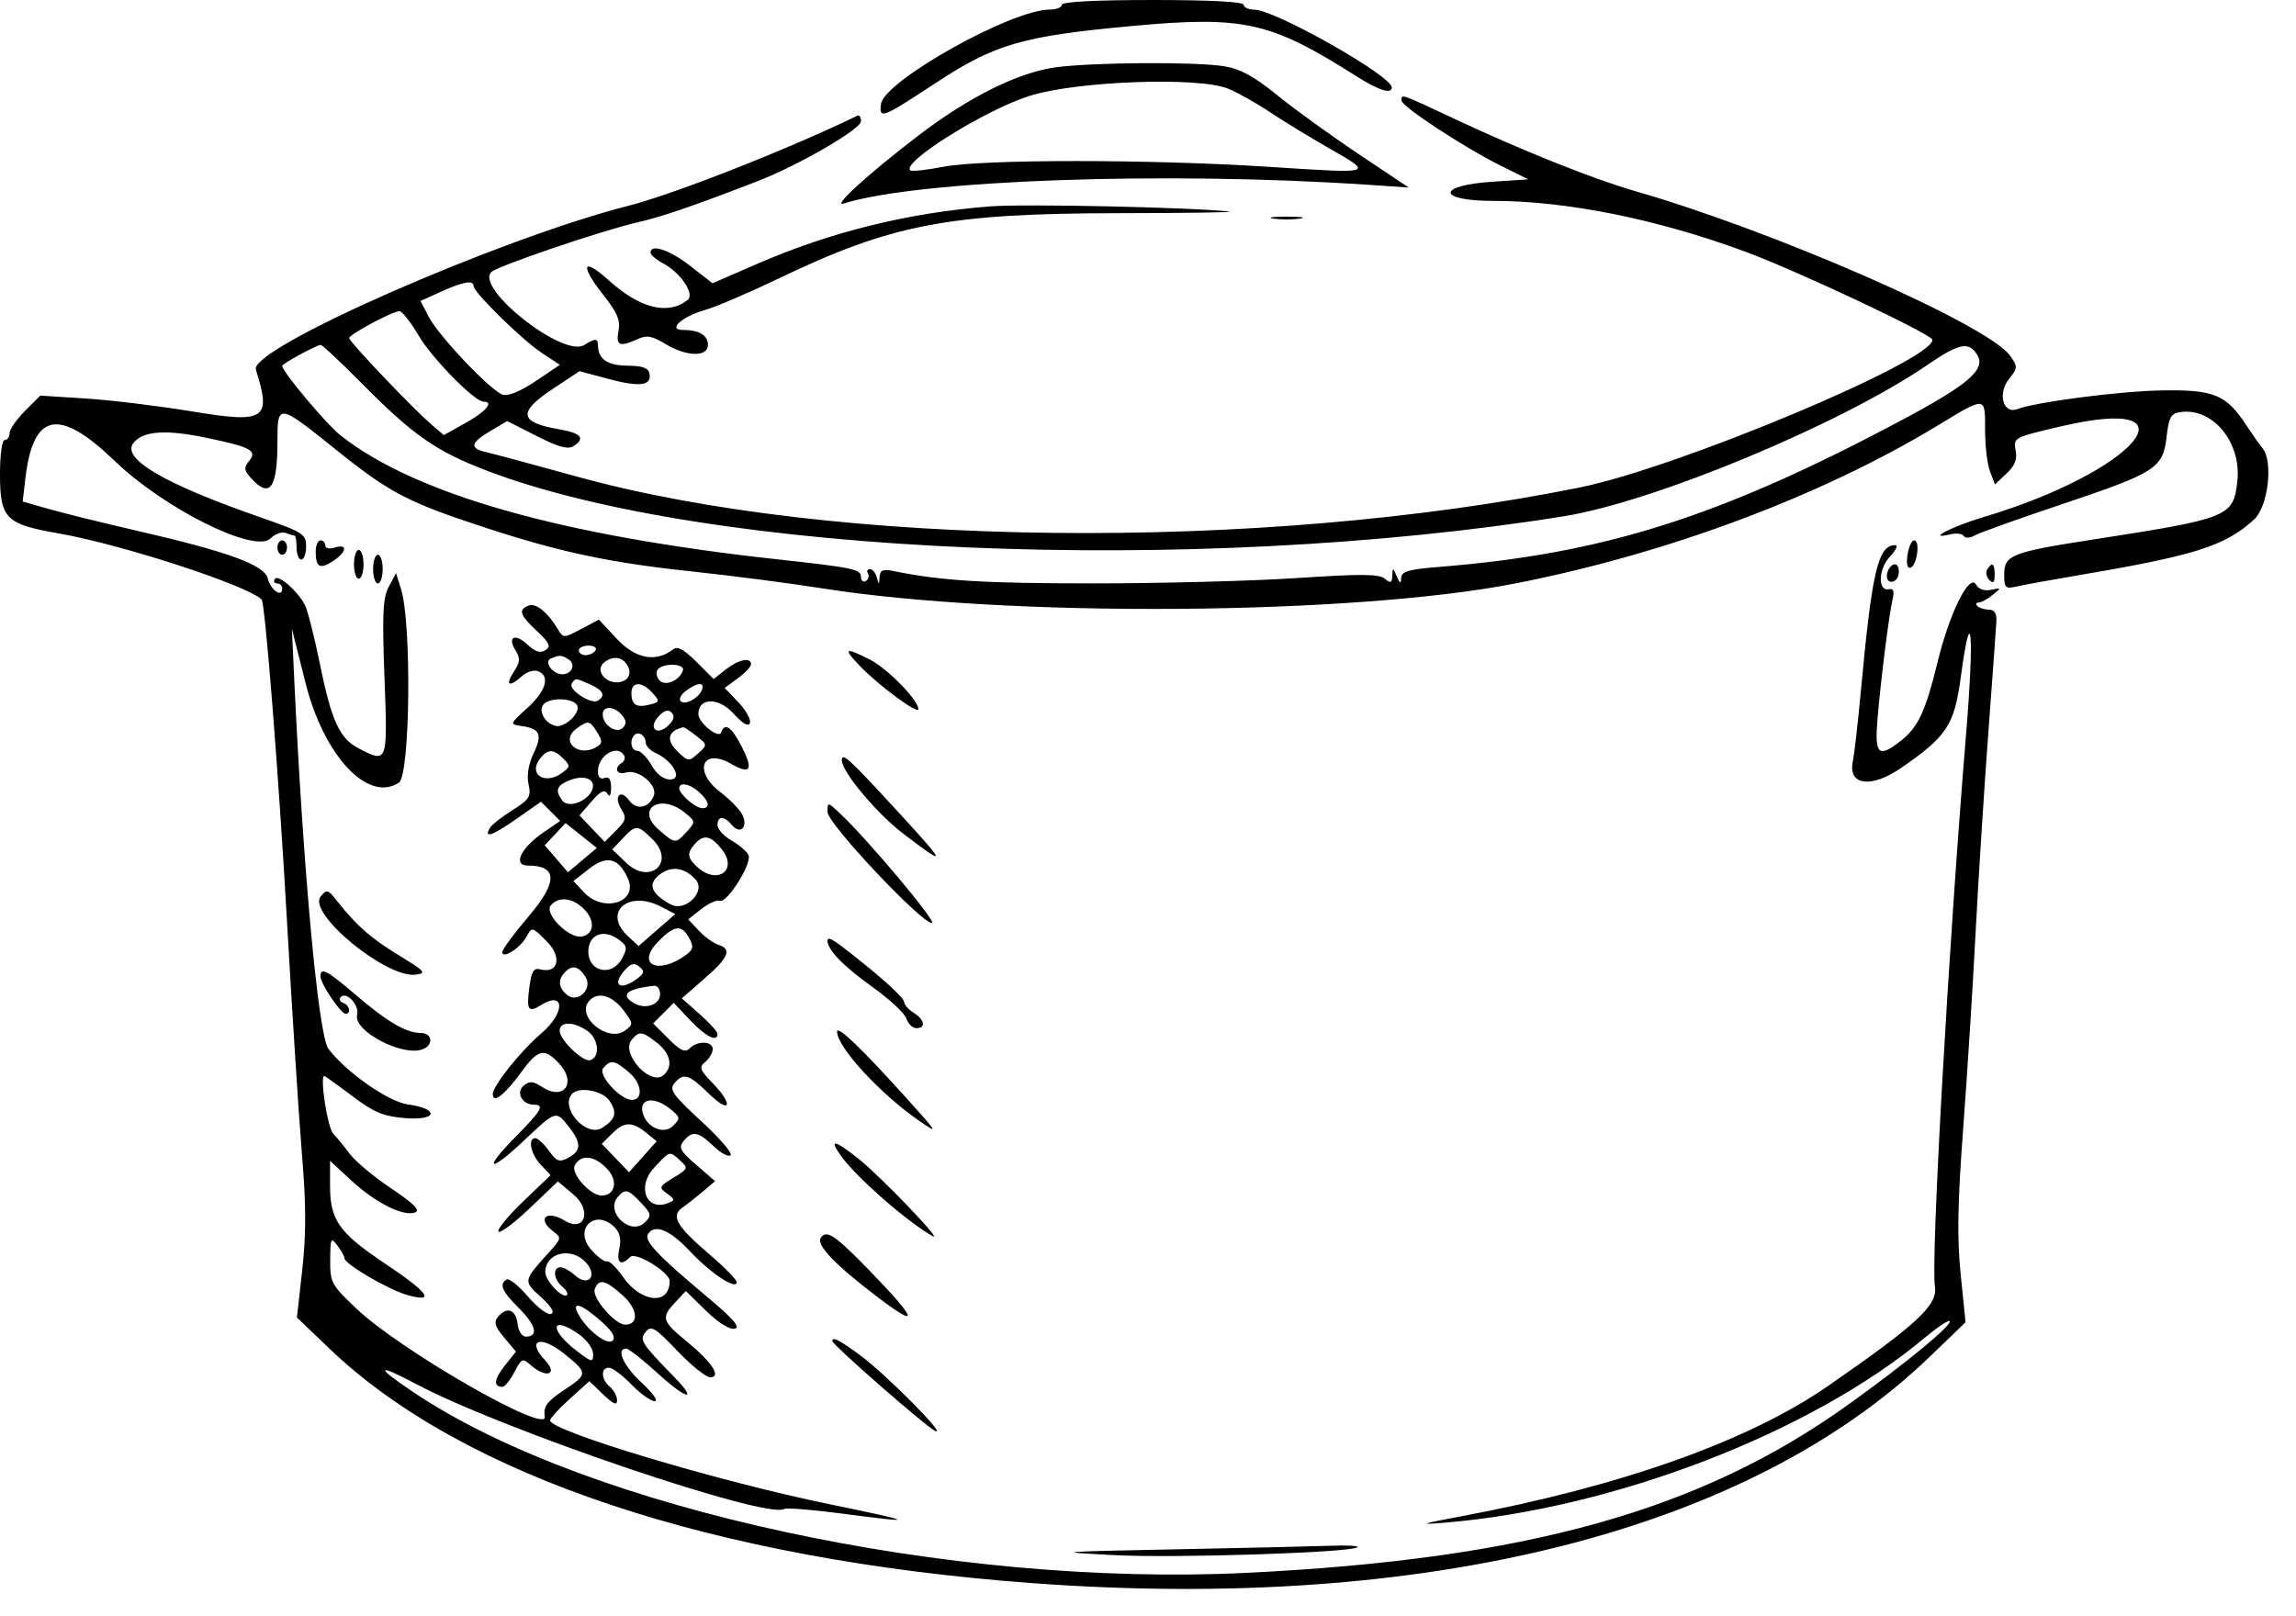 <svg id="svg" xmlns="http://www.w3.org/2000/svg" xmlns:xlink="http://www.w3.org/1999/xlink" width="400" height="281.667" viewBox="0, 0, 400,281.667"><g id="svgg"><path id="path0" d="M185.000 0.833 C 185.000 1.292,184.050 1.667,182.890 1.667 C 176.229 1.667,154.059 14.075,153.484 18.125 C 153.101 20.822,153.712 20.590,162.841 14.571 C 173.297 7.676,178.038 6.291,197.184 4.534 C 216.758 2.738,221.274 3.750,236.353 13.313 C 240.214 15.762,242.538 16.483,242.463 15.208 C 242.341 13.142,222.136 1.720,218.542 1.685 C 217.510 1.675,216.667 1.292,216.667 0.833 C 216.667 0.307,210.833 0.000,200.833 0.000 C 190.833 0.000,185.000 0.307,185.000 0.833 M183.750 11.755 C 177.232 12.693,168.773 16.920,159.985 23.632 C 151.370 30.212,144.859 36.136,146.980 35.466 C 159.957 31.365,203.109 29.822,238.333 32.200 L 245.417 32.678 236.667 26.829 C 231.854 23.611,225.480 18.998,222.501 16.576 C 218.525 13.343,216.089 12.008,213.335 11.553 C 208.347 10.728,190.021 10.854,183.750 11.755 M213.985 15.460 C 215.689 16.171,218.958 18.008,221.250 19.541 C 223.542 21.075,228.164 23.901,231.523 25.822 C 239.393 30.325,239.561 30.272,221.132 29.076 C 200.451 27.734,171.121 27.729,164.288 29.068 C 161.376 29.638,158.801 29.912,158.566 29.677 C 157.113 28.224,171.558 19.205,179.311 16.725 C 187.467 14.117,208.895 13.335,213.985 15.460 M244.167 17.529 C 244.167 18.557,255.203 25.778,261.667 28.980 L 266.250 31.250 260.008 31.667 C 250.212 32.321,250.324 34.998,260.147 35.005 C 273.018 35.014,288.794 38.201,304.167 43.897 C 313.253 47.264,336.667 58.298,336.667 59.213 C 336.667 62.892,292.270 81.492,275.276 84.933 C 219.496 96.228,145.125 95.416,100.417 83.025 C 93.083 80.993,86.052 79.098,84.792 78.816 C 81.740 78.131,81.903 77.183,85.431 75.102 L 88.361 73.373 93.480 75.974 C 97.284 77.907,98.938 78.360,99.924 77.738 C 102.036 76.406,101.246 75.462,97.484 74.820 C 90.416 73.613,90.127 71.873,96.313 67.765 L 100.960 64.680 105.990 66.028 C 111.450 67.491,113.563 67.218,113.152 65.103 C 112.959 64.111,111.934 63.742,109.313 63.722 C 105.830 63.694,104.209 62.585,104.179 60.208 C 104.164 58.918,103.731 58.904,101.762 60.134 C 98.157 62.385,82.746 50.254,85.594 47.406 C 86.629 46.371,104.883 40.161,111.016 38.758 C 115.362 37.763,120.667 35.944,132.039 31.549 C 139.078 28.829,150.000 22.497,150.000 21.137 C 150.000 20.435,149.719 19.997,149.375 20.164 C 137.351 25.990,117.447 33.823,109.532 35.844 C 86.823 41.643,43.409 60.729,44.571 64.402 C 47.332 73.127,46.266 73.816,33.322 71.674 C 27.599 70.727,19.341 69.724,14.971 69.444 L 7.025 68.937 4.346 71.616 C 2.872 73.089,1.667 74.829,1.667 75.481 C 1.667 76.133,1.292 76.667,0.833 76.667 C 0.357 76.667,0.000 79.178,0.000 82.535 C 0.000 90.385,0.935 91.332,10.298 92.966 C 21.203 94.869,43.128 102.017,45.578 104.467 C 46.192 105.080,48.555 135.046,49.991 160.417 C 50.899 176.458,52.079 194.833,52.614 201.250 C 53.338 209.939,53.349 215.043,52.659 221.250 L 51.731 229.583 57.430 235.040 C 80.610 257.231,124.077 271.739,179.758 275.867 C 248.484 280.962,304.623 266.806,336.192 236.421 L 342.429 230.417 341.583 222.083 C 340.938 215.735,341.041 209.681,342.016 196.667 C 342.721 187.271,343.685 172.083,344.159 162.917 C 344.633 153.750,345.620 138.188,346.352 128.333 C 347.085 118.479,347.736 109.479,347.800 108.333 C 347.881 106.896,347.483 106.247,346.517 106.239 C 345.747 106.234,344.841 105.952,344.503 105.614 C 344.165 105.276,344.255 105.000,344.702 105.000 C 345.149 105.000,346.243 104.410,347.132 103.688 C 348.709 102.409,348.703 102.386,346.873 102.777 C 345.710 103.026,344.720 102.686,344.271 101.884 C 343.115 99.817,339.667 106.730,337.570 115.317 C 335.458 123.969,334.180 126.713,331.154 129.093 C 327.241 132.171,326.562 131.521,327.096 125.208 C 327.683 118.268,329.122 106.906,329.739 104.342 C 330.057 103.016,329.856 102.508,329.077 102.675 C 327.108 103.099,327.224 99.151,329.243 97.002 C 330.278 95.901,330.710 95.000,330.205 95.000 C 327.171 95.000,326.141 99.394,324.153 120.833 C 323.664 126.104,323.049 131.441,322.788 132.693 C 321.914 136.872,325.980 137.416,331.203 133.819 C 339.193 128.316,340.477 126.356,341.611 117.927 C 343.443 104.304,343.982 110.213,342.522 127.917 C 339.429 165.432,336.365 219.766,337.095 224.174 C 337.628 227.396,334.049 230.729,318.479 241.513 C 304.600 251.126,282.461 258.995,254.583 264.223 C 247.407 265.569,247.002 265.724,251.667 265.340 C 281.122 262.912,315.475 249.689,335.257 233.166 C 337.460 231.325,339.438 229.994,339.652 230.208 C 340.251 230.807,331.984 237.615,321.840 244.876 C 296.159 263.260,265.868 271.705,217.083 274.084 C 165.666 276.592,102.722 263.008,72.424 242.866 C 65.284 238.119,65.342 237.381,72.555 241.207 C 87.538 249.157,133.619 264.800,136.610 262.952 C 136.997 262.712,141.551 263.075,146.729 263.758 C 160.111 265.523,159.718 265.244,144.390 262.094 C 125.041 258.118,95.833 249.350,95.833 247.518 C 95.833 247.157,97.372 245.471,99.252 243.772 L 102.670 240.684 105.085 242.998 C 106.846 244.685,107.500 244.959,107.500 244.008 C 107.500 243.291,106.938 242.237,106.250 241.667 C 104.712 240.390,104.611 238.333,106.087 238.333 C 106.684 238.333,108.445 239.646,110.000 241.250 C 111.555 242.854,113.378 244.167,114.052 244.167 C 114.741 244.167,113.757 242.763,111.805 240.961 C 108.615 238.016,107.246 235.000,109.100 235.000 C 109.521 235.000,111.971 236.925,114.545 239.277 C 119.668 243.959,121.779 244.377,117.347 239.832 C 111.668 234.008,111.340 233.481,112.514 232.066 C 113.458 230.929,114.137 231.340,117.992 235.384 C 120.412 237.923,122.992 240.000,123.725 240.000 C 125.769 240.000,124.019 237.340,119.584 233.706 C 115.306 230.201,115.136 229.600,117.660 226.913 L 119.487 224.968 122.981 228.397 C 125.083 230.460,127.075 231.710,127.982 231.536 C 129.098 231.321,127.775 229.812,122.869 225.709 C 114.607 218.799,112.172 216.204,112.879 215.062 C 114.021 213.213,116.689 214.289,120.162 218.000 C 123.777 221.862,128.333 224.884,128.333 223.419 C 128.333 222.985,126.250 220.849,123.704 218.674 C 117.853 213.675,116.810 211.891,118.886 210.434 C 119.728 209.843,121.354 208.564,122.500 207.592 L 124.583 205.825 121.296 202.985 C 118.468 200.541,118.162 199.960,119.107 198.822 C 120.633 196.983,121.635 197.157,124.321 199.731 C 125.601 200.958,126.934 201.667,127.283 201.306 C 127.632 200.945,125.326 198.269,122.160 195.360 C 117.248 190.846,116.560 189.882,117.471 188.785 C 119.047 186.886,120.013 187.174,123.507 190.586 C 127.270 194.261,127.843 192.543,124.131 188.713 C 121.895 186.406,121.747 185.971,122.881 185.030 C 123.588 184.443,124.167 183.446,124.167 182.815 C 124.167 181.396,121.527 181.307,120.154 182.679 C 119.359 183.474,118.565 183.116,116.465 181.016 L 113.789 178.340 115.584 176.546 L 117.378 174.752 120.246 177.793 C 122.948 180.658,125.000 181.677,125.000 180.153 C 125.000 179.779,123.600 178.234,121.889 176.719 L 118.779 173.965 122.729 170.524 C 126.975 166.827,127.558 165.395,125.132 164.625 C 124.288 164.357,122.765 163.252,121.748 162.169 L 119.898 160.201 122.184 158.403 C 123.441 157.414,124.893 156.767,125.411 156.966 C 126.634 157.435,130.993 150.550,130.416 149.059 C 130.173 148.431,128.855 147.278,127.487 146.497 C 126.119 145.716,125.000 144.498,125.000 143.789 C 125.000 142.140,126.162 142.138,127.529 143.785 C 129.005 145.563,130.428 144.023,129.284 141.885 C 128.805 140.991,127.083 139.244,125.457 138.004 C 120.729 134.398,122.337 130.216,127.346 133.091 C 130.763 135.052,131.301 134.183,129.208 130.081 C 127.462 126.659,126.252 125.826,125.650 127.632 C 125.251 128.831,121.667 125.948,121.667 124.427 C 121.667 121.546,125.157 121.467,127.736 124.291 C 129.437 126.153,130.402 126.710,130.648 125.971 C 130.851 125.363,129.944 123.743,128.633 122.371 L 126.250 119.877 128.542 118.202 C 129.802 117.281,130.833 116.184,130.833 115.764 C 130.833 114.471,128.666 114.915,126.443 116.664 L 124.328 118.328 121.320 115.320 C 119.176 113.176,118.017 112.549,117.281 113.135 C 114.338 115.482,110.732 114.827,107.496 111.357 L 104.342 107.976 101.240 109.613 C 98.190 111.222,98.122 111.223,97.194 109.656 C 95.451 106.714,93.381 105.034,92.102 105.525 C 90.238 106.240,90.524 107.124,93.542 109.971 C 95.782 112.084,96.036 112.661,95.013 113.308 C 94.134 113.863,93.230 113.577,91.891 112.319 C 89.707 110.267,88.334 110.976,89.836 113.381 C 90.671 114.718,90.609 115.400,89.500 117.093 C 87.957 119.448,88.719 119.830,90.945 117.816 C 91.766 117.073,93.014 116.686,93.719 116.956 C 95.894 117.791,95.144 120.395,91.875 123.367 C 88.767 126.191,88.762 126.209,90.833 126.508 C 94.089 126.977,94.534 127.959,92.977 131.240 C 92.069 133.154,91.744 135.122,92.082 136.660 C 92.553 138.807,92.244 139.307,89.293 141.170 C 87.467 142.323,85.717 143.681,85.403 144.188 C 84.179 146.169,85.716 145.679,89.888 142.759 L 94.246 139.709 95.919 141.382 L 97.592 143.055 94.675 145.054 C 90.706 147.774,89.275 150.833,91.972 150.833 C 97.135 150.833,97.200 153.661,92.173 159.587 C 89.603 162.616,87.500 165.462,87.500 165.910 C 87.500 167.210,90.677 165.183,91.734 163.208 C 92.660 161.478,92.707 161.489,95.229 164.011 C 97.974 166.756,97.294 169.743,94.112 168.911 C 92.991 168.618,92.595 169.262,92.233 171.962 C 91.689 176.014,92.018 176.536,94.238 175.149 C 98.408 172.545,98.517 176.454,94.375 180.009 C 90.628 183.225,85.883 189.159,85.854 190.666 C 85.821 192.414,87.959 190.767,90.779 186.875 C 93.711 182.827,94.813 182.557,97.355 185.262 C 100.558 188.671,98.257 191.914,94.419 189.399 C 92.863 188.379,92.250 188.337,91.236 189.179 C 89.816 190.357,90.967 192.500,93.019 192.500 C 94.930 192.500,94.359 193.503,89.840 198.078 C 84.011 203.981,85.170 204.535,91.274 198.763 C 96.891 193.451,96.831 193.469,99.106 196.362 C 101.309 199.162,101.288 200.531,99.025 201.743 C 97.458 202.581,97.003 202.418,95.622 200.522 C 94.745 199.318,93.684 198.333,93.264 198.333 C 91.895 198.333,92.459 201.099,94.208 202.961 L 95.916 204.779 91.094 209.414 C 88.441 211.963,86.529 214.307,86.844 214.622 C 87.160 214.938,89.618 213.098,92.306 210.534 L 97.193 205.872 99.895 208.145 C 103.176 210.904,101.883 214.838,98.395 212.708 C 95.144 210.723,93.440 212.420,96.458 214.638 C 97.822 215.640,97.779 215.862,95.792 218.063 C 91.094 223.266,91.113 223.167,94.233 226.017 C 96.101 227.722,96.702 228.738,95.984 228.977 C 95.384 229.178,93.573 227.799,91.960 225.915 C 90.347 224.030,88.683 222.700,88.263 222.960 C 86.914 223.794,87.434 224.990,90.462 228.017 C 93.404 230.960,93.858 232.917,91.597 232.917 C 90.929 232.917,90.302 231.922,90.153 230.625 C 89.869 228.154,88.290 227.628,86.744 229.490 C 85.994 230.394,86.234 231.181,87.837 233.087 L 89.890 235.527 87.941 237.971 C 86.067 240.322,85.917 241.667,87.528 241.667 C 87.947 241.667,88.890 240.508,89.622 239.092 C 90.856 236.705,91.060 236.614,92.417 237.842 C 95.072 240.244,97.334 239.568,94.990 237.072 C 91.625 233.490,94.147 232.569,98.263 235.877 C 102.456 239.246,102.458 239.453,98.333 242.182 C 95.286 244.199,94.622 245.107,94.901 246.875 C 95.401 250.037,69.881 235.396,62.148 228.084 C 57.707 223.884,57.501 223.504,57.527 219.552 C 57.551 215.735,57.647 215.541,58.777 217.034 C 59.449 217.924,60.000 218.916,60.000 219.239 C 60.000 220.271,67.802 224.819,71.093 225.705 C 75.959 227.016,74.660 225.262,66.929 220.082 C 59.055 214.806,57.500 212.590,57.500 206.640 L 57.500 202.288 61.300 205.791 C 65.485 209.648,70.311 212.045,72.332 211.270 C 73.269 210.910,72.094 209.734,68.167 207.100 C 65.159 205.082,61.911 202.378,60.950 201.090 C 59.989 199.803,58.672 198.188,58.023 197.500 C 57.053 196.473,55.681 187.498,56.494 187.499 C 56.628 187.500,58.811 189.065,61.345 190.978 C 65.149 193.850,66.758 194.523,70.582 194.840 C 76.209 195.307,76.627 193.213,71.059 192.455 C 67.659 191.992,60.304 186.843,57.215 182.761 C 55.458 180.441,52.779 151.285,51.218 117.500 L 50.852 109.583 53.230 119.025 C 56.430 131.735,64.127 139.943,69.500 136.376 C 71.458 135.075,71.745 108.628,69.865 102.643 L 68.995 99.870 67.736 102.227 C 66.697 104.173,66.566 106.940,66.984 118.125 C 67.541 133.057,67.552 133.029,62.473 130.403 C 59.143 128.681,57.751 125.634,55.717 115.618 C 54.763 110.924,53.593 106.333,53.115 105.417 C 51.817 102.927,48.433 99.997,47.883 100.888 C 47.618 101.316,47.799 101.667,48.284 101.667 C 48.770 101.667,49.167 102.073,49.167 102.569 C 49.167 104.226,47.136 102.821,46.669 100.842 C 46.105 98.455,39.845 96.165,23.750 92.458 C 17.792 91.086,10.899 89.385,8.432 88.677 L 3.948 87.390 4.429 83.323 C 5.789 71.840,10.267 70.978,19.990 80.328 C 28.676 88.681,44.433 96.520,47.124 93.828 C 47.908 93.045,49.093 92.613,49.759 92.869 C 50.425 93.124,51.126 93.333,51.318 93.333 C 51.510 93.333,51.667 94.271,51.667 95.417 C 51.667 96.563,52.042 97.500,52.500 97.500 C 52.958 97.500,53.332 96.469,53.329 95.208 C 53.325 93.059,52.819 92.741,45.204 90.089 C 28.496 84.271,21.026 79.864,23.276 77.153 C 25.003 75.071,28.930 74.811,36.050 76.305 C 43.829 77.937,44.895 78.535,43.350 80.397 C 42.452 81.479,42.522 81.976,43.764 83.349 C 47.004 86.929,48.333 85.086,48.333 77.015 C 48.333 70.213,48.391 70.221,58.638 78.447 C 67.932 85.909,71.053 87.535,84.588 91.962 C 97.642 96.233,106.289 98.066,120.484 99.571 C 127.322 100.297,137.604 101.631,143.333 102.536 C 175.742 107.658,235.925 107.208,264.205 101.631 C 290.592 96.427,317.200 86.473,337.425 74.239 C 346.100 68.991,345.833 68.969,345.833 74.946 C 345.833 77.666,346.220 80.908,346.692 82.150 L 347.551 84.409 349.567 82.516 C 351.041 81.131,351.466 80.034,351.150 78.436 C 350.726 76.290,350.868 76.215,358.953 74.320 C 383.712 68.516,372.071 82.214,345.530 90.113 C 339.993 91.761,335.369 94.174,339.791 93.108 C 340.822 92.860,341.870 92.989,342.121 93.395 C 342.380 93.814,343.190 93.779,343.997 93.313 C 344.778 92.863,351.604 90.419,359.167 87.881 C 375.619 82.362,376.825 81.586,377.452 76.125 C 377.848 72.683,378.207 72.042,379.871 71.807 C 385.532 71.005,390.542 77.118,389.778 83.896 C 389.084 90.049,388.346 90.346,364.583 94.026 C 350.469 96.213,349.167 96.723,349.167 100.077 C 349.167 102.503,349.335 102.656,351.458 102.175 C 352.719 101.890,357.125 101.086,361.250 100.390 C 382.431 96.814,387.592 95.193,392.708 90.511 C 395.155 88.271,396.074 80.371,394.152 78.090 C 393.686 77.536,392.467 75.805,391.444 74.243 C 387.856 68.767,385.823 67.904,376.809 68.028 C 369.532 68.128,354.710 70.037,351.425 71.298 C 349.023 72.220,347.983 68.625,349.935 66.144 C 351.544 64.098,351.555 63.910,350.185 61.985 C 346.350 56.595,309.337 40.345,284.823 33.288 C 277.651 31.224,265.364 26.318,253.842 20.919 C 243.757 16.193,244.167 16.337,244.167 17.529 M172.500 35.963 C 158.258 37.063,144.731 40.404,131.858 46.003 L 124.133 49.363 120.263 46.348 C 116.657 43.539,113.333 42.425,113.333 44.026 C 113.333 44.407,114.302 45.237,115.487 45.871 C 118.622 47.549,121.102 51.253,119.782 52.286 C 116.340 54.977,111.473 53.746,105.995 48.797 C 101.536 44.768,100.976 46.148,105.000 51.250 C 107.555 54.488,108.127 55.822,107.758 57.669 C 107.247 60.223,107.942 60.522,111.074 59.095 C 112.683 58.362,113.597 58.519,115.904 59.926 C 119.598 62.177,123.333 62.259,123.333 60.089 C 123.333 58.417,121.797 57.500,118.996 57.500 C 116.224 57.500,118.771 55.177,122.807 54.025 C 124.701 53.484,130.375 51.061,135.417 48.639 C 155.345 39.066,165.081 37.188,195.000 37.146 C 206.688 37.130,215.313 37.005,214.167 36.869 C 207.988 36.132,178.588 35.493,172.500 35.963 M221.875 38.097 C 223.135 38.288,225.198 38.288,226.458 38.097 C 227.719 37.906,226.688 37.750,224.167 37.750 C 221.646 37.750,220.615 37.906,221.875 38.097 M82.500 49.835 C 82.500 50.930,90.939 59.213,94.362 61.478 L 97.533 63.577 93.316 66.417 C 90.679 68.193,88.528 69.076,87.578 68.775 C 85.501 68.115,76.414 58.541,74.676 55.179 L 73.264 52.449 76.841 50.826 C 80.679 49.084,82.500 48.765,82.500 49.835 M72.917 58.444 C 75.294 62.480,82.674 70.000,84.257 70.000 C 86.112 70.000,84.668 71.710,81.155 73.673 L 77.310 75.822 75.114 73.927 C 71.806 71.073,60.833 59.536,60.833 58.911 C 60.833 58.279,68.342 54.255,69.583 54.222 C 70.042 54.210,71.542 56.109,72.917 58.444 M62.936 66.722 C 71.965 75.851,75.940 78.626,84.881 82.038 C 123.461 96.761,207.961 100.325,272.500 89.953 C 288.251 87.422,320.727 73.900,335.734 63.624 C 341.318 59.801,342.965 59.454,344.437 61.791 C 346.065 64.376,342.968 67.026,330.709 73.534 C 299.383 90.165,279.252 96.515,250.625 98.795 C 245.397 99.211,244.156 99.573,244.108 100.696 C 244.061 101.801,243.904 101.744,243.333 100.417 C 242.667 98.866,242.613 98.858,242.559 100.310 C 242.510 101.602,242.285 101.692,241.249 100.833 C 240.261 100.012,237.049 99.991,225.934 100.731 C 218.199 101.245,202.168 101.664,190.310 101.660 C 171.242 101.655,163.977 101.203,155.625 99.501 C 153.809 99.131,153.313 99.351,153.237 100.559 C 153.148 101.953,153.108 101.959,152.759 100.625 C 152.549 99.823,152.008 99.167,151.556 99.167 C 151.105 99.167,150.951 99.516,151.214 99.942 C 151.478 100.369,151.313 100.954,150.847 101.242 C 150.381 101.529,150.000 101.213,150.000 100.539 C 150.000 99.197,148.649 98.913,135.417 97.466 C 97.767 93.348,72.383 86.150,59.358 75.896 C 56.893 73.955,49.167 64.751,49.167 63.755 C 49.167 63.389,54.775 60.315,55.853 60.091 C 56.093 60.041,59.280 63.025,62.936 66.722 M48.333 95.417 C 48.333 96.104,48.708 96.667,49.167 96.667 C 49.625 96.667,50.000 96.104,50.000 95.417 C 50.000 94.729,49.625 94.167,49.167 94.167 C 48.708 94.167,48.333 94.729,48.333 95.417 M55.000 96.111 C 55.000 98.865,55.733 99.271,58.012 97.777 C 60.428 96.195,60.633 94.687,58.333 95.417 C 57.377 95.720,56.667 95.566,56.667 95.056 C 56.667 94.567,56.292 94.167,55.833 94.167 C 55.375 94.167,55.000 95.042,55.000 96.111 M332.319 96.689 C 332.088 98.265,332.287 99.101,332.849 98.917 C 333.979 98.547,334.563 94.167,333.483 94.167 C 333.047 94.167,332.523 95.302,332.319 96.689 M61.667 98.333 C 61.667 99.708,62.042 100.833,62.500 100.833 C 62.958 100.833,63.333 99.708,63.333 98.333 C 63.333 96.958,62.958 95.833,62.500 95.833 C 62.042 95.833,61.667 96.958,61.667 98.333 M65.000 99.167 C 65.000 100.542,65.375 101.667,65.833 101.667 C 66.292 101.667,66.667 100.542,66.667 99.167 C 66.667 97.792,66.292 96.667,65.833 96.667 C 65.375 96.667,65.000 97.792,65.000 99.167 M328.897 99.502 C 328.376 100.859,329.076 101.821,330.116 101.178 C 331.063 100.593,331.041 98.333,330.089 98.333 C 329.680 98.333,329.143 98.859,328.897 99.502 M346.205 99.239 C 345.897 99.738,346.063 100.563,346.573 101.073 C 347.254 101.754,347.500 101.513,347.500 100.167 C 347.500 98.155,347.067 97.845,346.205 99.239 M103.750 113.333 C 103.467 113.792,102.695 114.167,102.034 114.167 C 101.374 114.167,100.833 113.792,100.833 113.333 C 100.833 112.875,101.605 112.500,102.549 112.500 C 103.493 112.500,104.033 112.875,103.750 113.333 M149.924 116.171 C 153.220 119.572,160.000 124.554,160.000 123.575 C 160.000 122.022,154.630 116.512,151.619 114.976 C 147.105 112.673,146.765 112.912,149.924 116.171 M99.065 114.920 C 100.371 115.747,99.627 117.500,97.970 117.500 C 96.257 117.500,94.674 115.265,96.007 114.730 C 97.571 114.103,97.797 114.117,99.065 114.920 M109.547 116.456 C 109.827 117.186,109.575 118.089,108.987 118.462 C 106.482 120.051,103.052 117.043,105.405 115.322 C 107.073 114.102,108.828 114.583,109.547 116.456 M118.978 116.815 C 118.390 118.581,115.976 119.642,114.929 118.596 C 114.406 118.073,114.231 117.238,114.538 116.739 C 115.307 115.496,119.395 115.566,118.978 116.815 M102.877 119.300 C 105.139 120.331,105.542 121.233,104.130 122.106 C 102.991 122.810,98.967 120.164,99.606 119.130 C 100.226 118.127,100.311 118.131,102.877 119.300 M113.654 120.727 C 114.992 122.206,114.969 122.314,113.222 122.771 C 110.890 123.381,110.000 122.832,110.000 120.784 C 110.000 118.731,111.822 118.703,113.654 120.727 M122.312 120.149 C 121.828 121.599,119.348 122.960,118.583 122.194 C 118.218 121.829,118.647 120.999,119.536 120.349 C 121.502 118.911,122.754 118.821,122.312 120.149 M100.598 123.028 C 101.031 124.350,98.394 126.802,96.863 126.500 C 94.751 126.083,93.525 123.433,95.000 122.469 C 96.591 121.429,100.192 121.789,100.598 123.028 M108.363 124.619 C 109.147 125.564,109.184 126.150,108.500 126.833 C 107.396 127.938,105.000 126.328,105.000 124.481 C 105.000 122.940,107.038 123.023,108.363 124.619 M116.503 126.355 C 114.537 128.320,112.819 126.950,114.676 124.898 C 115.672 123.797,116.397 123.563,116.986 124.153 C 117.576 124.743,117.424 125.433,116.503 126.355 M104.043 127.612 C 104.969 129.095,104.968 129.508,104.035 130.099 C 100.820 132.137,97.421 129.171,100.441 126.963 C 102.477 125.474,102.737 125.520,104.043 127.612 M121.303 128.226 C 123.269 129.773,123.272 129.797,121.643 131.272 C 120.066 132.699,119.933 132.698,118.333 131.250 C 115.956 129.098,116.223 127.381,119.035 126.732 C 119.192 126.696,120.213 127.368,121.303 128.226 M112.500 129.435 C 112.500 129.987,113.309 130.808,114.299 131.261 C 117.290 132.629,118.994 135.833,116.730 135.833 C 115.594 135.833,114.395 134.906,113.503 133.339 C 112.722 131.967,111.615 130.842,111.042 130.839 C 109.952 130.833,109.614 128.997,110.533 128.078 C 111.261 127.351,112.500 128.205,112.500 129.435 M98.137 132.185 C 99.384 133.432,99.367 133.626,97.919 134.685 C 94.863 136.919,91.881 134.838,94.175 132.073 C 95.497 130.481,96.460 130.508,98.137 132.185 M108.714 131.609 C 108.978 132.036,108.813 132.620,108.347 132.908 C 106.883 133.813,107.427 135.136,109.051 134.620 C 111.166 133.949,114.613 136.801,113.908 138.639 C 113.075 140.811,110.896 141.238,109.611 139.481 C 108.091 137.401,106.845 138.760,108.234 140.983 C 109.186 142.508,109.074 142.971,107.333 144.713 L 105.345 146.701 103.148 144.392 L 100.951 142.083 103.051 139.657 C 104.588 137.882,105.327 137.515,105.805 138.288 C 106.227 138.970,106.458 138.599,106.458 137.238 C 106.458 135.794,106.098 135.270,105.313 135.572 C 104.587 135.850,104.167 135.428,104.167 134.422 C 104.167 131.670,107.484 129.618,108.714 131.609 M146.667 132.495 C 146.667 134.504,152.726 141.743,157.373 145.283 C 165.028 151.116,164.973 150.740,156.885 141.935 C 147.895 132.148,146.667 131.013,146.667 132.495 M103.307 136.964 C 103.245 139.225,99.152 141.131,97.934 139.466 C 96.624 137.674,96.996 136.801,99.460 135.884 C 101.553 135.106,103.344 135.609,103.307 136.964 M121.809 138.046 C 123.549 139.620,123.788 140.833,122.357 140.833 C 121.194 140.833,118.333 138.372,118.333 137.371 C 118.333 136.213,120.180 136.572,121.809 138.046 M119.275 141.587 C 121.207 143.151,121.213 143.200,119.655 144.921 C 117.695 147.086,117.613 147.080,114.713 144.529 C 110.658 140.963,115.026 138.146,119.275 141.587 M144.167 141.501 C 144.167 143.495,160.488 160.853,162.352 160.841 C 163.381 160.834,151.129 146.225,146.326 141.730 C 144.188 139.729,144.167 139.727,144.167 141.501 M101.464 149.882 L 98.949 151.998 96.926 149.646 L 94.903 147.294 96.720 145.360 L 98.538 143.425 101.258 145.596 L 103.978 147.766 101.464 149.882 M113.712 146.288 C 117.733 150.308,113.211 154.292,109.099 150.352 L 106.668 148.023 108.479 146.095 C 110.753 143.674,111.112 143.688,113.712 146.288 M125.777 148.034 C 128.602 151.626,124.983 154.252,121.524 151.121 C 119.728 149.496,119.631 148.682,121.042 147.080 C 122.587 145.325,123.846 145.579,125.777 148.034 M109.383 153.059 C 111.266 157.192,105.179 159.155,101.761 155.517 L 99.898 153.534 102.613 151.409 C 105.720 148.977,107.749 149.472,109.383 153.059 M121.195 153.272 C 123.043 155.315,119.416 158.971,116.885 157.617 C 113.468 155.788,112.795 154.118,114.816 152.482 C 116.875 150.814,119.235 151.107,121.195 153.272 M55.869 156.207 C 53.478 159.088,67.202 170.437,72.355 169.841 C 74.386 169.606,74.124 169.303,69.407 166.417 C 64.495 163.413,62.052 161.246,58.552 156.789 C 57.139 154.990,56.919 154.942,55.869 156.207 M101.718 158.385 C 103.726 160.393,103.552 162.771,101.366 163.192 C 99.145 163.620,94.749 159.223,95.951 157.775 C 97.292 156.159,99.752 156.418,101.718 158.385 M115.113 157.975 L 117.643 159.283 114.446 162.068 L 111.250 164.853 109.375 163.114 C 104.950 159.012,109.404 155.023,115.113 157.975 M120.076 163.476 C 120.882 164.982,120.782 165.476,119.481 166.429 C 114.697 169.927,110.788 168.128,114.578 164.172 C 117.427 161.199,118.767 161.029,120.076 163.476 M107.854 163.767 C 109.277 164.843,109.332 165.217,108.339 167.074 C 106.641 170.246,102.500 169.366,102.500 165.833 C 102.500 162.811,105.209 161.766,107.854 163.767 M144.167 163.932 C 144.167 165.522,146.966 168.401,152.020 172.007 C 154.973 174.114,157.627 176.587,157.918 177.503 C 158.208 178.418,158.983 179.167,159.639 179.167 C 161.365 179.167,161.105 177.684,159.167 176.473 C 158.250 175.901,157.500 175.035,157.500 174.549 C 157.500 174.063,154.969 171.597,151.875 169.069 C 145.426 163.799,144.167 162.959,144.167 163.932 M111.051 170.500 C 108.053 172.775,106.460 171.697,108.876 169.027 C 109.929 167.864,110.520 167.727,111.386 168.446 C 112.327 169.227,112.270 169.574,111.051 170.500 M102.010 170.242 C 103.312 172.306,100.640 174.902,98.792 173.368 C 97.240 172.080,97.143 170.690,98.510 169.323 C 99.736 168.097,100.839 168.387,102.010 170.242 M55.833 170.157 C 55.833 171.401,59.366 176.653,60.208 176.661 C 61.242 176.670,60.912 175.167,59.792 174.767 C 59.219 174.562,59.022 174.103,59.355 173.745 C 60.339 172.689,62.650 175.168,62.219 176.818 C 61.479 179.649,70.121 184.194,73.661 182.836 C 75.586 182.097,75.313 180.000,73.292 180.000 C 70.763 180.000,67.467 178.070,61.983 173.375 C 56.913 169.036,55.833 168.471,55.833 170.157 M115.000 173.236 C 115.000 175.061,112.516 175.958,110.535 174.850 C 107.925 173.389,109.134 172.306,113.958 171.780 C 114.531 171.718,115.000 172.373,115.000 173.236 M108.666 176.107 C 110.360 178.387,110.366 178.500,108.875 179.593 C 105.939 181.743,100.339 177.187,102.588 174.478 C 104.061 172.703,106.654 173.397,108.666 176.107 M102.362 179.664 C 104.295 181.018,104.599 184.174,102.853 184.748 C 101.619 185.153,97.500 181.210,97.500 179.623 C 97.500 177.952,99.947 177.972,102.362 179.664 M145.833 179.773 C 145.833 182.446,153.193 190.467,160.000 195.213 C 163.595 197.719,163.504 197.554,157.783 191.205 C 150.106 182.686,145.833 178.598,145.833 179.773 M114.471 181.727 C 116.855 183.602,117.307 185.931,115.568 187.374 C 113.259 189.291,108.108 183.530,110.044 181.197 C 111.355 179.618,111.868 179.679,114.471 181.727 M109.676 186.952 C 111.839 188.812,112.089 191.667,110.090 191.667 C 108.082 191.667,104.120 187.310,105.078 186.156 C 106.390 184.576,107.046 184.689,109.676 186.952 M106.140 191.762 C 107.593 193.837,107.276 195.052,104.896 196.539 C 102.081 198.296,97.398 192.880,99.722 190.556 C 100.965 189.313,104.949 190.063,106.140 191.762 M116.741 193.226 C 118.536 194.680,118.573 194.880,117.282 196.170 C 115.777 197.676,113.005 196.686,112.097 194.318 C 111.011 191.488,113.788 190.835,116.741 193.226 M112.526 197.354 L 114.404 198.874 111.992 201.574 L 109.581 204.273 107.211 201.800 L 104.841 199.326 106.587 197.580 C 108.731 195.435,110.093 195.384,112.526 197.354 M146.540 201.458 C 149.263 205.231,158.174 213.022,162.500 215.411 C 164.453 216.489,153.322 204.893,149.502 201.870 C 145.325 198.563,144.354 198.429,146.540 201.458 M118.479 202.215 C 119.945 203.542,119.899 203.663,117.330 205.225 C 114.801 206.763,114.739 206.915,116.205 207.987 C 117.630 209.029,117.642 209.165,116.347 209.661 C 112.569 211.111,110.890 206.770,113.958 203.485 C 116.761 200.484,116.612 200.526,118.479 202.215 M105.810 203.726 C 107.732 205.771,107.176 208.333,104.810 208.333 C 102.809 208.333,99.365 204.439,100.140 203.053 C 101.252 201.067,103.571 201.342,105.810 203.726 M111.683 209.601 C 113.480 211.513,113.539 211.819,112.342 213.015 C 109.923 215.434,105.402 211.278,107.588 208.644 C 108.898 207.066,109.415 207.187,111.683 209.601 M107.067 213.853 C 108.002 214.787,108.258 215.948,107.894 217.603 C 107.347 220.095,108.140 220.694,109.795 219.038 C 110.761 218.072,116.667 221.688,116.667 223.247 C 116.667 227.536,111.633 227.030,108.465 222.422 C 107.392 220.861,106.159 219.682,105.726 219.802 C 105.292 219.922,104.044 218.985,102.952 217.719 C 99.861 214.137,103.724 210.509,107.067 213.853 M142.977 215.735 C 142.218 216.964,145.404 220.309,152.505 225.736 C 160.391 231.762,159.983 230.160,151.376 221.298 C 145.450 215.196,143.932 214.191,142.977 215.735 M102.101 220.020 C 104.211 222.351,102.478 224.326,100.162 222.230 C 99.313 221.462,98.180 220.833,97.643 220.833 C 96.251 220.833,96.436 222.937,97.937 224.183 C 98.635 224.763,99.013 225.432,98.775 225.669 C 98.058 226.386,95.000 223.175,95.000 221.704 C 95.000 218.263,99.537 217.186,102.101 220.020 M108.459 225.703 C 111.119 228.080,111.373 230.833,108.932 230.833 C 107.123 230.833,103.056 226.091,103.616 224.633 C 104.332 222.767,105.450 223.014,108.459 225.703 M104.597 230.124 C 106.663 231.937,107.318 233.015,106.720 233.613 C 105.803 234.530,102.239 231.762,100.727 228.958 C 99.487 226.658,101.257 227.191,104.597 230.124 M100.913 232.557 C 102.244 233.505,103.333 235.024,103.333 235.932 C 103.333 237.479,103.151 237.446,100.489 235.415 C 95.555 231.652,95.946 229.020,100.913 232.557 M145.000 233.686 C 145.000 234.328,161.113 248.425,162.865 249.317 C 165.338 250.575,154.478 239.592,149.888 236.193 C 146.256 233.503,145.000 232.859,145.000 233.686 M205.000 269.979 C 183.773 270.400,183.353 270.439,194.167 270.995 C 204.922 271.548,235.563 270.548,236.498 269.613 C 236.743 269.368,234.726 269.251,232.014 269.354 C 229.302 269.457,217.146 269.738,205.000 269.979 " stroke="none" fill="#000000" fill-rule="evenodd"></path></g></svg>